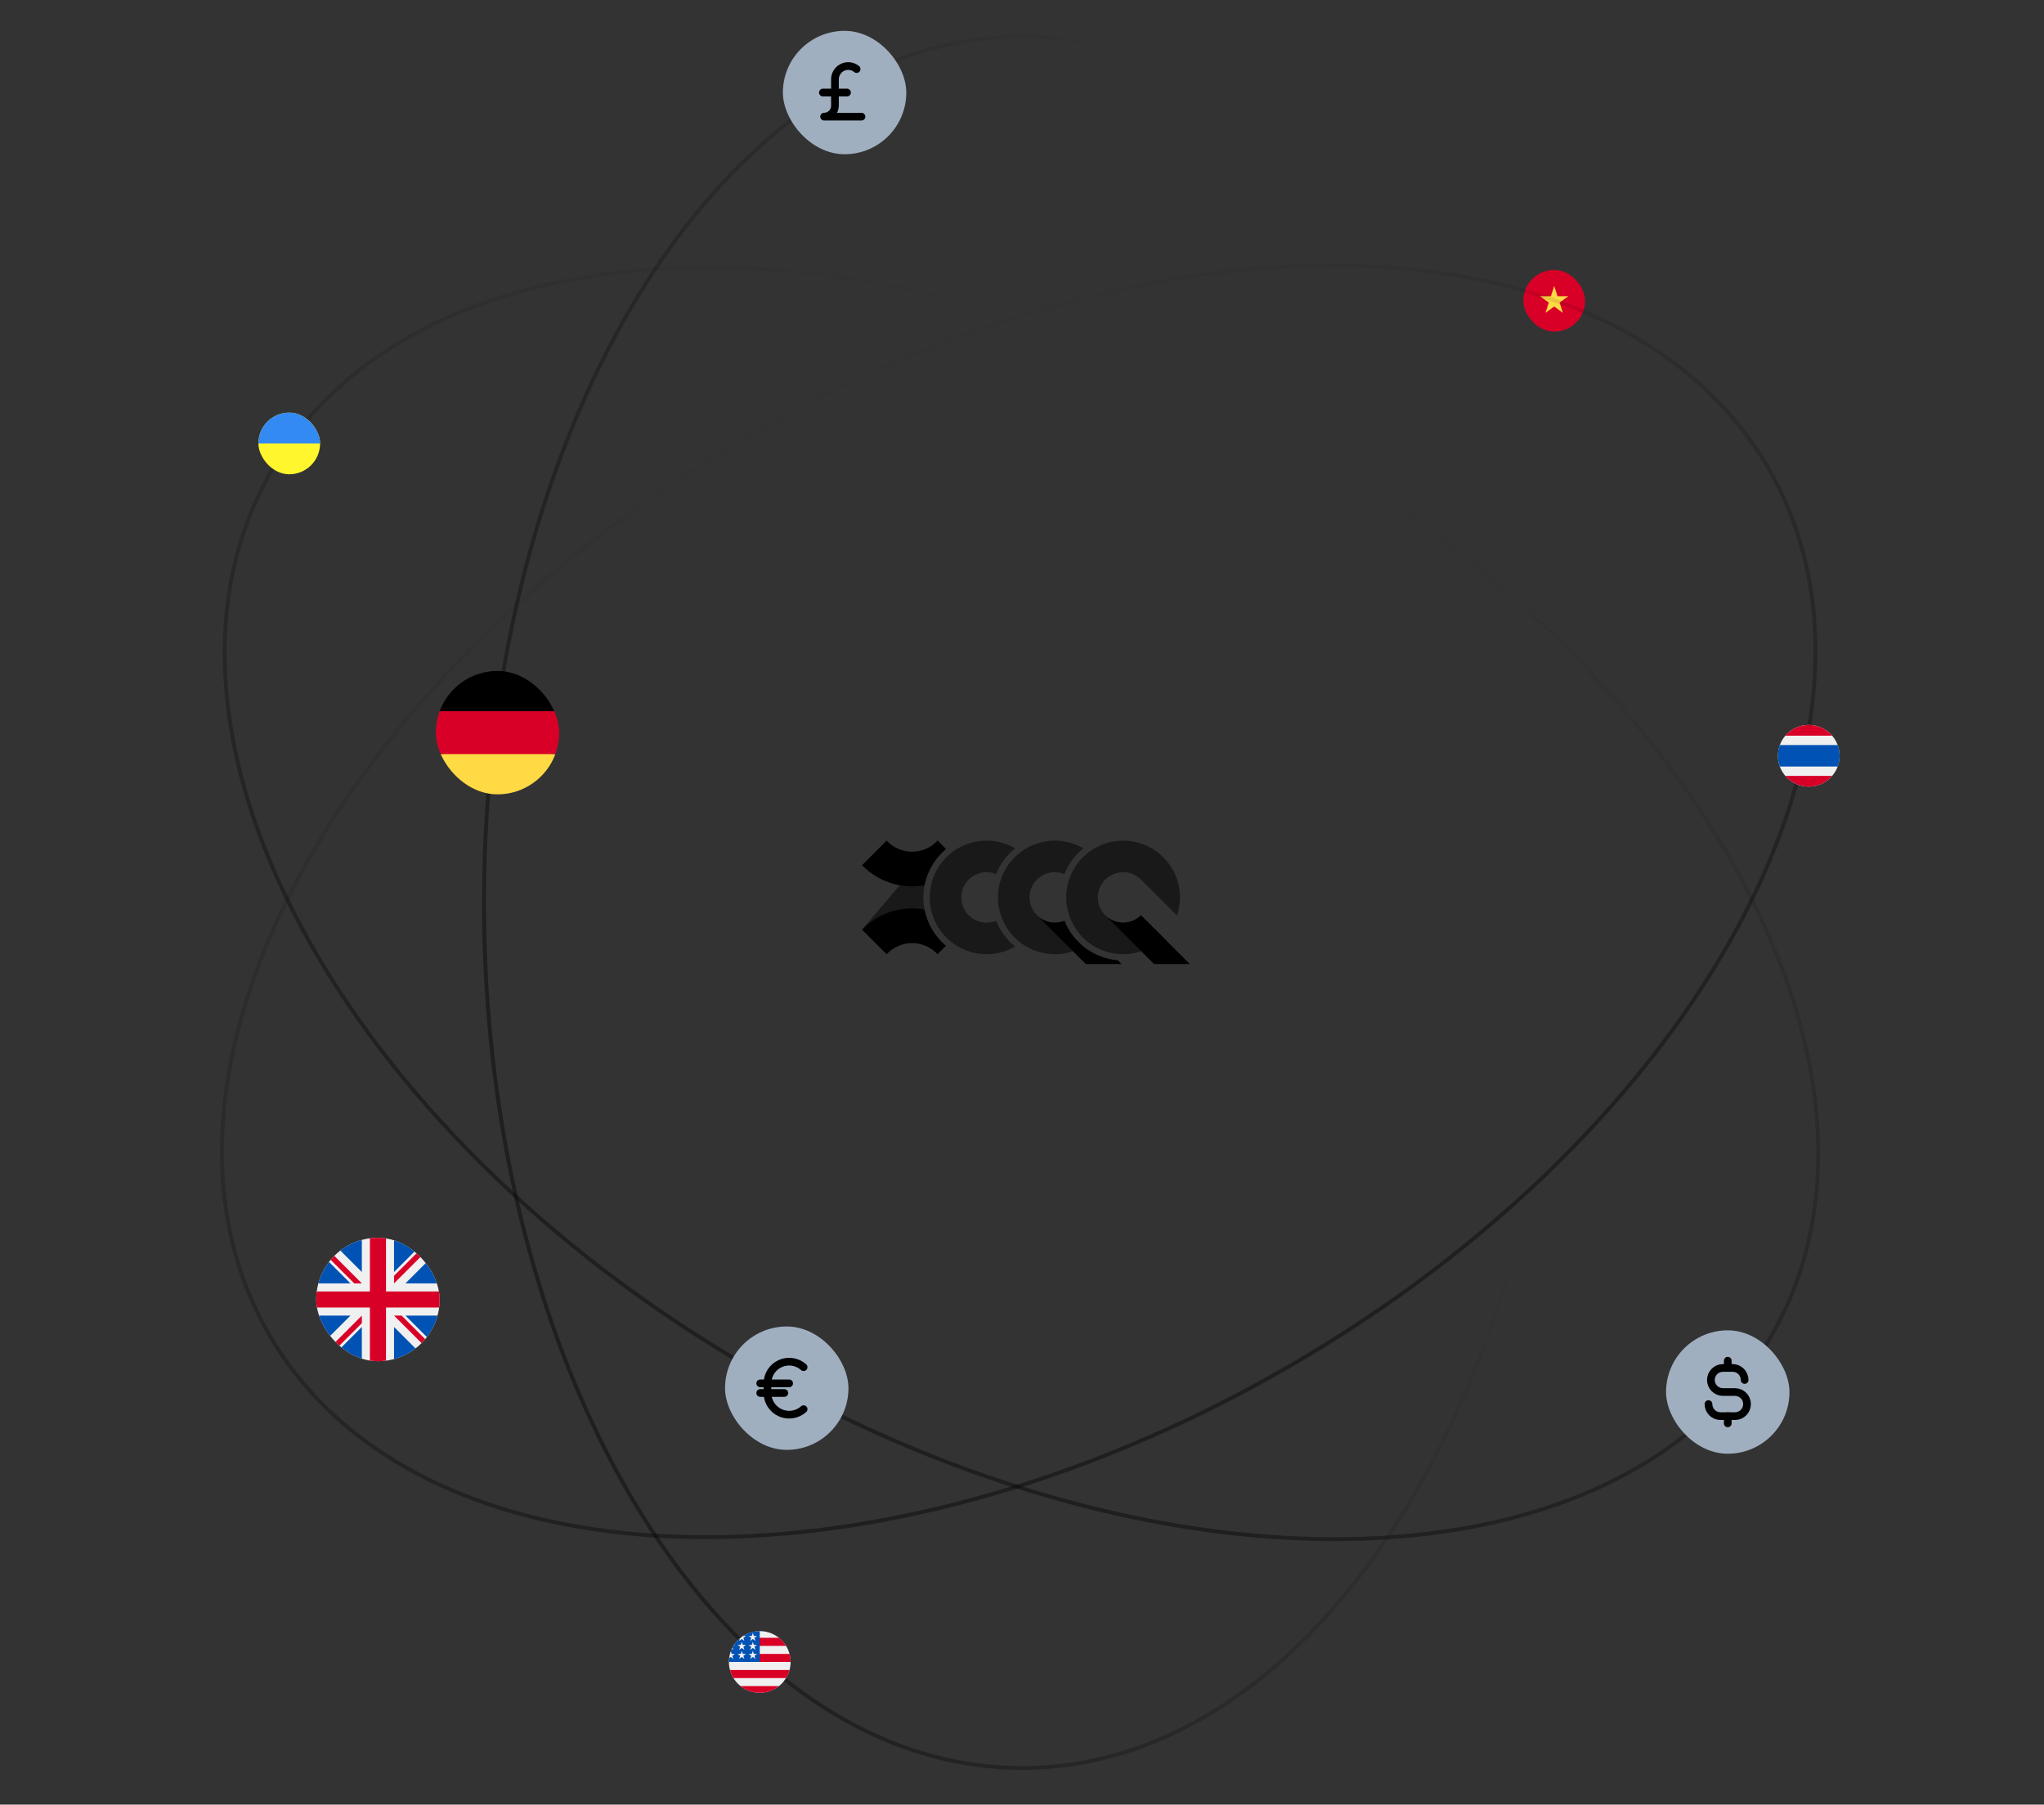 <svg width="530" height="468" viewBox="0 0 530 468" fill="none" xmlns="http://www.w3.org/2000/svg">
<rect x="0" y="0" width="530" height="468" fill="#333333" stroke="none"/>
<g clip-path="url(#clip0_2001_4395)">
<path d="M403 86.001C407.418 86.001 411 82.419 411 78.001C411 73.582 407.418 70.001 403 70.001C398.582 70.001 395 73.582 395 78.001C395 82.419 398.582 86.001 403 86.001Z" fill="#D80027"/>
<path d="M402.999 74.174L403.862 76.832H406.656L404.396 78.474L405.259 81.131L402.999 79.489L400.739 81.131L401.602 78.474L399.342 76.832H402.136L402.999 74.174Z" fill="#FFDA44"/>
</g>
<path d="M404.5 234C404.5 296.054 388.849 352.209 363.57 392.835C338.288 433.468 303.424 458.5 265 458.5C226.576 458.5 191.712 433.468 166.43 392.835C141.151 352.209 125.5 296.054 125.5 234C125.5 171.946 141.151 115.791 166.43 75.165C191.712 34.532 226.576 9.5 265 9.5C303.424 9.5 338.288 34.532 363.57 75.165C388.849 115.791 404.5 171.946 404.5 234Z" stroke="url(#paint0_linear_2001_4395)" stroke-opacity="0.4"/>
<path d="M333.894 354.554C280.154 385.581 223.697 400.104 175.874 398.525C128.044 396.946 88.934 379.27 69.722 345.994C50.51 312.717 54.756 270.009 77.304 227.797C99.848 185.592 140.654 143.96 194.394 112.933C248.134 81.906 304.592 67.383 352.414 68.962C400.245 70.541 439.355 88.217 458.567 121.494C477.779 154.77 473.532 197.478 450.985 239.691C428.441 281.895 387.634 323.527 333.894 354.554Z" stroke="url(#paint1_linear_2001_4395)" stroke-opacity="0.4"/>
<path d="M334.606 113.446C388.346 144.473 429.152 186.105 451.696 228.309C474.244 270.522 478.491 313.23 459.278 346.506C440.066 379.783 400.956 397.459 353.126 399.038C305.303 400.617 248.846 386.094 195.106 355.067C141.366 324.04 100.559 282.408 78.016 240.203C55.468 197.991 51.221 155.283 70.433 122.006C89.645 88.73 128.755 71.053 176.586 69.475C224.408 67.896 280.866 82.419 334.606 113.446Z" stroke="url(#paint2_linear_2001_4395)" stroke-opacity="0.4"/>
<g clip-path="url(#clip1_2001_4395)">
<path d="M258.288 238.787C257.292 239.194 256.212 239.349 255.142 239.24C254.072 239.131 253.045 238.761 252.152 238.163C251.259 237.564 250.527 236.755 250.021 235.807C249.515 234.86 249.251 233.802 249.251 232.728C249.251 231.654 249.515 230.597 250.021 229.649C250.527 228.701 251.259 227.893 252.152 227.294C253.045 226.695 254.072 226.325 255.142 226.216C256.212 226.107 257.292 226.263 258.288 226.669C259.333 224.059 261.032 221.761 263.222 219.995C261.264 218.859 259.071 218.189 256.812 218.036C254.553 217.883 252.289 218.251 250.196 219.112C248.102 219.973 246.235 221.303 244.739 223C243.244 224.697 242.159 226.715 241.57 228.898C240.981 231.081 240.904 233.37 241.343 235.587C241.782 237.805 242.727 239.892 244.104 241.686C245.481 243.481 247.253 244.935 249.284 245.935C251.314 246.936 253.548 247.456 255.812 247.457C258.415 247.46 260.973 246.771 263.222 245.462C261.032 243.695 259.333 241.397 258.288 238.787Z" fill="black" fill-opacity="0.5"/>
<path d="M275.989 238.787C274.994 239.193 273.913 239.348 272.844 239.238C271.774 239.129 270.747 238.758 269.855 238.16C268.962 237.561 268.231 236.752 267.725 235.804C267.219 234.857 266.955 233.799 266.955 232.726C266.955 231.652 267.219 230.595 267.725 229.647C268.231 228.699 268.962 227.89 269.855 227.292C270.747 226.693 271.774 226.322 272.844 226.213C273.913 226.103 274.994 226.258 275.989 226.664C277.034 224.055 278.732 221.758 280.921 219.993C278.964 218.858 276.77 218.188 274.512 218.036C272.253 217.883 269.99 218.251 267.897 219.112C265.804 219.974 263.937 221.304 262.442 223.001C260.946 224.698 259.862 226.716 259.273 228.898C258.685 231.081 258.607 233.369 259.046 235.587C259.485 237.804 260.43 239.891 261.806 241.685C263.183 243.479 264.955 244.933 266.984 245.934C269.014 246.935 271.247 247.456 273.511 247.457C276.115 247.46 278.672 246.771 280.921 245.462C278.732 243.696 277.033 241.397 275.989 238.787Z" fill="black" fill-opacity="0.5"/>
<path d="M275.99 238.788C274.795 239.277 273.481 239.402 272.215 239.147C270.948 238.893 269.786 238.27 268.873 237.357L281.54 250H290.812L289.842 249.032C286.808 248.777 283.905 247.683 281.458 245.874C279.012 244.065 277.118 241.611 275.99 238.788Z" fill="black"/>
<path d="M286.578 237.357C285.353 236.128 284.667 234.465 284.669 232.731C284.671 230.998 285.362 229.336 286.59 228.111C287.817 226.885 289.482 226.196 291.218 226.194C292.954 226.192 294.62 226.877 295.85 228.1L305.198 237.433C306.353 234.009 306.207 230.28 304.788 226.956C303.369 223.631 300.775 220.944 297.501 219.405C294.227 217.866 290.5 217.582 287.03 218.608C283.559 219.634 280.588 221.897 278.68 224.968C276.773 228.039 276.062 231.703 276.684 235.263C277.306 238.822 279.217 242.03 282.053 244.274C284.889 246.519 288.453 247.644 292.066 247.436C295.679 247.228 299.09 245.702 301.649 243.146L295.854 237.361C295.245 237.969 294.522 238.451 293.726 238.78C292.93 239.109 292.077 239.278 291.215 239.278C290.354 239.278 289.501 239.108 288.705 238.778C287.909 238.448 287.186 237.965 286.578 237.357Z" fill="black" fill-opacity="0.5"/>
<path d="M295.85 237.357C295.242 237.965 294.519 238.447 293.723 238.776C292.928 239.105 292.075 239.274 291.214 239.274C290.353 239.274 289.501 239.105 288.705 238.776C287.91 238.447 287.187 237.965 286.578 237.357L299.242 250H308.513L295.85 237.357Z" fill="black"/>
<path d="M239.727 235.878C238.664 235.685 237.586 235.588 236.506 235.586C234.084 235.583 231.686 236.069 229.457 237.015C227.227 237.961 225.213 239.347 223.533 241.09L229.907 247.453C230.75 246.548 231.771 245.826 232.906 245.332C234.041 244.838 235.265 244.583 236.504 244.583C237.742 244.583 238.967 244.838 240.102 245.332C241.237 245.826 242.258 246.548 243.101 247.453L245.287 245.271C242.411 242.868 240.448 239.552 239.727 235.878Z" fill="black"/>
<path d="M239.42 232.728C239.418 230.335 239.942 227.971 240.957 225.803C241.971 223.635 243.45 221.717 245.29 220.183L243.104 218L223.533 241.09L229.907 247.454L239.723 235.871C239.521 234.835 239.42 233.783 239.42 232.728Z" fill="black" fill-opacity="0.5"/>
<path d="M245.29 220.183L243.104 218C242.261 218.906 241.241 219.629 240.105 220.123C238.97 220.617 237.745 220.871 236.506 220.87C235.267 220.872 234.042 220.618 232.906 220.124C231.77 219.63 230.749 218.907 229.907 218L223.533 224.364C225.213 226.106 227.227 227.492 229.457 228.438C231.686 229.384 234.084 229.87 236.506 229.867C237.586 229.866 238.664 229.768 239.727 229.574C240.449 225.9 242.413 222.585 245.29 220.183Z" fill="black"/>
</g>
<g clip-path="url(#clip2_2001_4395)">
<path d="M197 439C201.418 439 205 435.418 205 431C205 426.582 201.418 423 197 423C192.582 423 189 426.582 189 431C189 435.418 192.582 439 197 439Z" fill="#F0F0F0"/>
<path d="M196.652 431H205C205 430.278 204.904 429.578 204.725 428.913H196.652V431Z" fill="#D80027"/>
<path d="M196.652 426.826H203.826C203.336 426.027 202.71 425.321 201.98 424.739H196.652V426.826Z" fill="#D80027"/>
<path d="M196.999 439C198.882 439 200.613 438.35 201.979 437.261H192.02C193.386 438.35 195.117 439 196.999 439Z" fill="#D80027"/>
<path d="M190.174 435.174H203.826C204.219 434.532 204.524 433.831 204.724 433.087H189.275C189.476 433.831 189.781 434.532 190.174 435.174Z" fill="#D80027"/>
<path d="M192.706 424.249H193.435L192.757 424.742L193.016 425.539L192.338 425.046L191.659 425.539L191.883 424.85C191.286 425.348 190.763 425.931 190.332 426.58H190.565L190.134 426.893C190.066 427.006 190.002 427.119 189.94 427.235L190.146 427.87L189.762 427.59C189.666 427.793 189.579 428 189.5 428.211L189.727 428.91H190.565L189.887 429.403L190.146 430.2L189.468 429.707L189.062 430.002C189.021 430.329 189 430.662 189 431H197C197 426.582 197 426.061 197 423C195.42 423 193.946 423.458 192.706 424.249ZM193.016 430.2L192.338 429.707L191.659 430.2L191.919 429.403L191.24 428.91H192.079L192.338 428.113L192.597 428.91H193.435L192.757 429.403L193.016 430.2ZM192.757 427.072L193.016 427.87L192.338 427.377L191.659 427.87L191.919 427.072L191.24 426.58H192.079L192.338 425.783L192.597 426.58H193.435L192.757 427.072ZM195.885 430.2L195.207 429.707L194.529 430.2L194.788 429.403L194.11 428.91H194.948L195.207 428.113L195.466 428.91H196.304L195.626 429.403L195.885 430.2ZM195.626 427.072L195.885 427.87L195.207 427.377L194.529 427.87L194.788 427.072L194.11 426.58H194.948L195.207 425.783L195.466 426.58H196.304L195.626 427.072ZM195.626 424.742L195.885 425.539L195.207 425.046L194.529 425.539L194.788 424.742L194.11 424.249H194.948L195.207 423.452L195.466 424.249H196.304L195.626 424.742Z" fill="#0052B4"/>
</g>
<g clip-path="url(#clip3_2001_4395)">
<path d="M469 204C473.418 204 477 200.418 477 196C477 191.582 473.418 188 469 188C464.582 188 461 191.582 461 196C461 200.418 464.582 204 469 204Z" fill="#F0F0F0"/>
<path d="M476.502 193.217H461.498C461.176 194.084 461 195.021 461 196C461 196.978 461.176 197.916 461.498 198.782H476.502C476.824 197.916 477 196.978 477 196C477 195.021 476.824 194.084 476.502 193.217Z" fill="#0052B4"/>
<path d="M469 188C466.575 188 464.403 189.079 462.936 190.783H475.064C473.597 189.079 471.425 188 469 188Z" fill="#D80027"/>
<path d="M475.064 201.217H462.936C464.403 202.921 466.575 204 469 204C471.425 204 473.597 202.921 475.064 201.217Z" fill="#D80027"/>
</g>
<rect x="188" y="344" width="32" height="32" rx="16" fill="#A0AFC0"/>
<g clip-path="url(#clip4_2001_4395)">
<path d="M197.125 358.75H204.625" stroke="black" stroke-width="2" stroke-linecap="round" stroke-linejoin="round"/>
<path d="M197.125 361.25H203.375" stroke="black" stroke-width="2" stroke-linecap="round" stroke-linejoin="round"/>
<path d="M208.375 365.443C207.566 366.167 206.564 366.641 205.491 366.808C204.418 366.975 203.32 366.828 202.328 366.385C201.337 365.942 200.495 365.221 199.905 364.31C199.314 363.398 199 362.336 199 361.25V358.75C199 357.664 199.314 356.601 199.905 355.69C200.495 354.779 201.337 354.058 202.328 353.615C203.32 353.171 204.418 353.024 205.491 353.192C206.564 353.359 207.566 353.833 208.375 354.557" stroke="black" stroke-width="2" stroke-linecap="round" stroke-linejoin="round"/>
</g>
<rect x="203" y="8" width="32" height="32" rx="16" fill="#A0AFC0"/>
<g clip-path="url(#clip5_2001_4395)">
<path d="M213.375 24H219.625" stroke="black" stroke-width="2" stroke-linecap="round" stroke-linejoin="round"/>
<path d="M223.375 30.251H213.688C214.433 30.251 215.149 29.954 215.676 29.427C216.204 28.899 216.5 28.184 216.5 27.438V20.563C216.5 19.911 216.685 19.273 217.034 18.722C217.383 18.171 217.882 17.731 218.471 17.453C219.061 17.175 219.718 17.071 220.365 17.152C221.012 17.233 221.622 17.496 222.125 17.911" stroke="black" stroke-width="2" stroke-linecap="round" stroke-linejoin="round"/>
</g>
<rect x="432" y="345" width="32" height="32" rx="16" fill="#A0AFC0"/>
<g clip-path="url(#clip6_2001_4395)">
<path d="M448 352.875V354.75" stroke="black" stroke-width="2" stroke-linecap="round" stroke-linejoin="round"/>
<path d="M448 367.25V369.125" stroke="black" stroke-width="2" stroke-linecap="round" stroke-linejoin="round"/>
<path d="M452.375 357.875C452.375 357.465 452.294 357.059 452.137 356.68C451.98 356.3 451.75 355.956 451.46 355.666C451.17 355.376 450.825 355.145 450.446 354.988C450.067 354.831 449.66 354.75 449.25 354.75H446.75C445.921 354.75 445.126 355.08 444.54 355.666C443.954 356.252 443.625 357.047 443.625 357.875C443.625 358.704 443.954 359.499 444.54 360.085C445.126 360.671 445.921 361 446.75 361H449.875C450.704 361 451.499 361.33 452.085 361.916C452.671 362.502 453 363.297 453 364.125C453 364.954 452.671 365.749 452.085 366.335C451.499 366.921 450.704 367.25 449.875 367.25H446.125C445.296 367.25 444.501 366.921 443.915 366.335C443.329 365.749 443 364.954 443 364.125" stroke="black" stroke-width="2" stroke-linecap="round" stroke-linejoin="round"/>
</g>
<g clip-path="url(#clip7_2001_4395)">
<path d="M98 353C106.837 353 114 345.837 114 337C114 328.164 106.837 321 98 321C89.163 321 82 328.164 82 337C82 345.837 89.163 353 98 353Z" fill="#F0F0F0"/>
<path d="M85.307 327.259C84.05 328.894 83.103 330.779 82.551 332.827H90.874L85.307 327.259Z" fill="#0052B4"/>
<path d="M113.448 332.827C112.897 330.779 111.949 328.894 110.692 327.259L105.125 332.827H113.448Z" fill="#0052B4"/>
<path d="M82.551 341.175C83.103 343.222 84.05 345.107 85.307 346.742L90.874 341.175H82.551Z" fill="#0052B4"/>
<path d="M107.741 324.308C106.106 323.051 104.221 322.104 102.174 321.552V329.875L107.741 324.308Z" fill="#0052B4"/>
<path d="M88.258 349.693C89.893 350.95 91.778 351.898 93.825 352.449V344.126L88.258 349.693Z" fill="#0052B4"/>
<path d="M93.825 321.552C91.778 322.104 89.893 323.051 88.258 324.308L93.825 329.875V321.552Z" fill="#0052B4"/>
<path d="M102.174 352.449C104.221 351.898 106.106 350.95 107.741 349.693L102.174 344.126V352.449Z" fill="#0052B4"/>
<path d="M105.125 341.175L110.692 346.742C111.949 345.107 112.897 343.222 113.448 341.175H105.125Z" fill="#0052B4"/>
<path d="M113.865 334.914H100.087H100.087V321.136C99.404 321.047 98.707 321 98 321C97.293 321 96.596 321.047 95.913 321.136V334.913V334.913H82.135C82.046 335.597 82 336.293 82 337C82 337.708 82.046 338.404 82.135 339.087H95.913H95.913V352.865C96.596 352.954 97.293 353 98 353C98.707 353 99.404 352.954 100.087 352.865V339.088V339.087H113.865C113.954 338.404 114 337.708 114 337C114 336.293 113.954 335.597 113.865 334.914Z" fill="#D80027"/>
<path d="M102.174 341.174L109.314 348.314C109.642 347.986 109.955 347.643 110.254 347.287L104.141 341.174H102.174V341.174Z" fill="#D80027"/>
<path d="M93.825 341.174H93.825L86.686 348.314C87.014 348.642 87.357 348.956 87.713 349.255L93.825 343.142V341.174Z" fill="#D80027"/>
<path d="M93.826 332.826V332.826L86.687 325.687C86.358 326.015 86.045 326.358 85.746 326.714L91.859 332.826H93.826V332.826Z" fill="#D80027"/>
<path d="M102.174 332.827L109.314 325.687C108.985 325.359 108.642 325.045 108.286 324.747L102.174 330.859V332.827Z" fill="#D80027"/>
</g>
<g clip-path="url(#clip8_2001_4395)">
<path d="M75 123C79.418 123 83 119.419 83 115C83 110.582 79.418 107 75 107C70.582 107 67 110.582 67 115C67 119.419 70.582 123 75 123Z" fill="#FFF62D"/>
<path d="M67 115C67 110.582 70.582 107 75 107C79.418 107 83 110.582 83 115" fill="#338AF3"/>
</g>
<g clip-path="url(#clip9_2001_4395)">
<path d="M113.996 195.566C116.257 201.658 122.121 206 129.001 206C135.88 206 141.745 201.658 144.006 195.566L129.001 194.174L113.996 195.566Z" fill="#FFDA44"/>
<path d="M129.001 174C122.121 174 116.257 178.342 113.996 184.435L129.001 185.827L144.006 184.435C141.745 178.342 135.88 174 129.001 174Z" fill="black"/>
<path d="M113.995 184.435C113.352 186.168 113 188.043 113 190C113 191.957 113.352 193.832 113.995 195.565H144.005C144.648 193.832 145 191.957 145 190C145 188.043 144.648 186.168 144.005 184.435H113.995Z" fill="#D80027"/>
</g>
<defs>
<linearGradient id="paint0_linear_2001_4395" x1="133.992" y1="294.862" x2="359.879" y2="219.497" gradientUnits="userSpaceOnUse">
<stop/>
<stop offset="1" stop-opacity="0"/>
</linearGradient>
<linearGradient id="paint1_linear_2001_4395" x1="344.145" y1="345.744" x2="226.689" y2="82.284" gradientUnits="userSpaceOnUse">
<stop/>
<stop offset="1" stop-opacity="0"/>
</linearGradient>
<linearGradient id="paint2_linear_2001_4395" x1="252.059" y1="378.144" x2="368.519" y2="123.729" gradientUnits="userSpaceOnUse">
<stop/>
<stop offset="1" stop-opacity="0"/>
</linearGradient>
<clipPath id="clip0_2001_4395">
<rect x="395" y="70.001" width="16" height="16" rx="8" fill="white"/>
</clipPath>
<clipPath id="clip1_2001_4395">
<rect width="86" height="32" fill="white" transform="translate(223 218)"/>
</clipPath>
<clipPath id="clip2_2001_4395">
<rect width="16" height="16" fill="white" transform="translate(189 423)"/>
</clipPath>
<clipPath id="clip3_2001_4395">
<rect width="16" height="16" fill="white" transform="translate(461 188)"/>
</clipPath>
<clipPath id="clip4_2001_4395">
<rect width="20" height="20" fill="white" transform="translate(194 350)"/>
</clipPath>
<clipPath id="clip5_2001_4395">
<rect width="20" height="20" fill="white" transform="translate(209 14.001)"/>
</clipPath>
<clipPath id="clip6_2001_4395">
<rect width="20" height="20" fill="white" transform="translate(438 351)"/>
</clipPath>
<clipPath id="clip7_2001_4395">
<rect x="82" y="321" width="32" height="32" rx="16" fill="white"/>
</clipPath>
<clipPath id="clip8_2001_4395">
<rect x="67" y="107" width="16" height="16" rx="8" fill="white"/>
</clipPath>
<clipPath id="clip9_2001_4395">
<rect x="113" y="174" width="32" height="32" rx="16" fill="white"/>
</clipPath>
</defs>
</svg>
